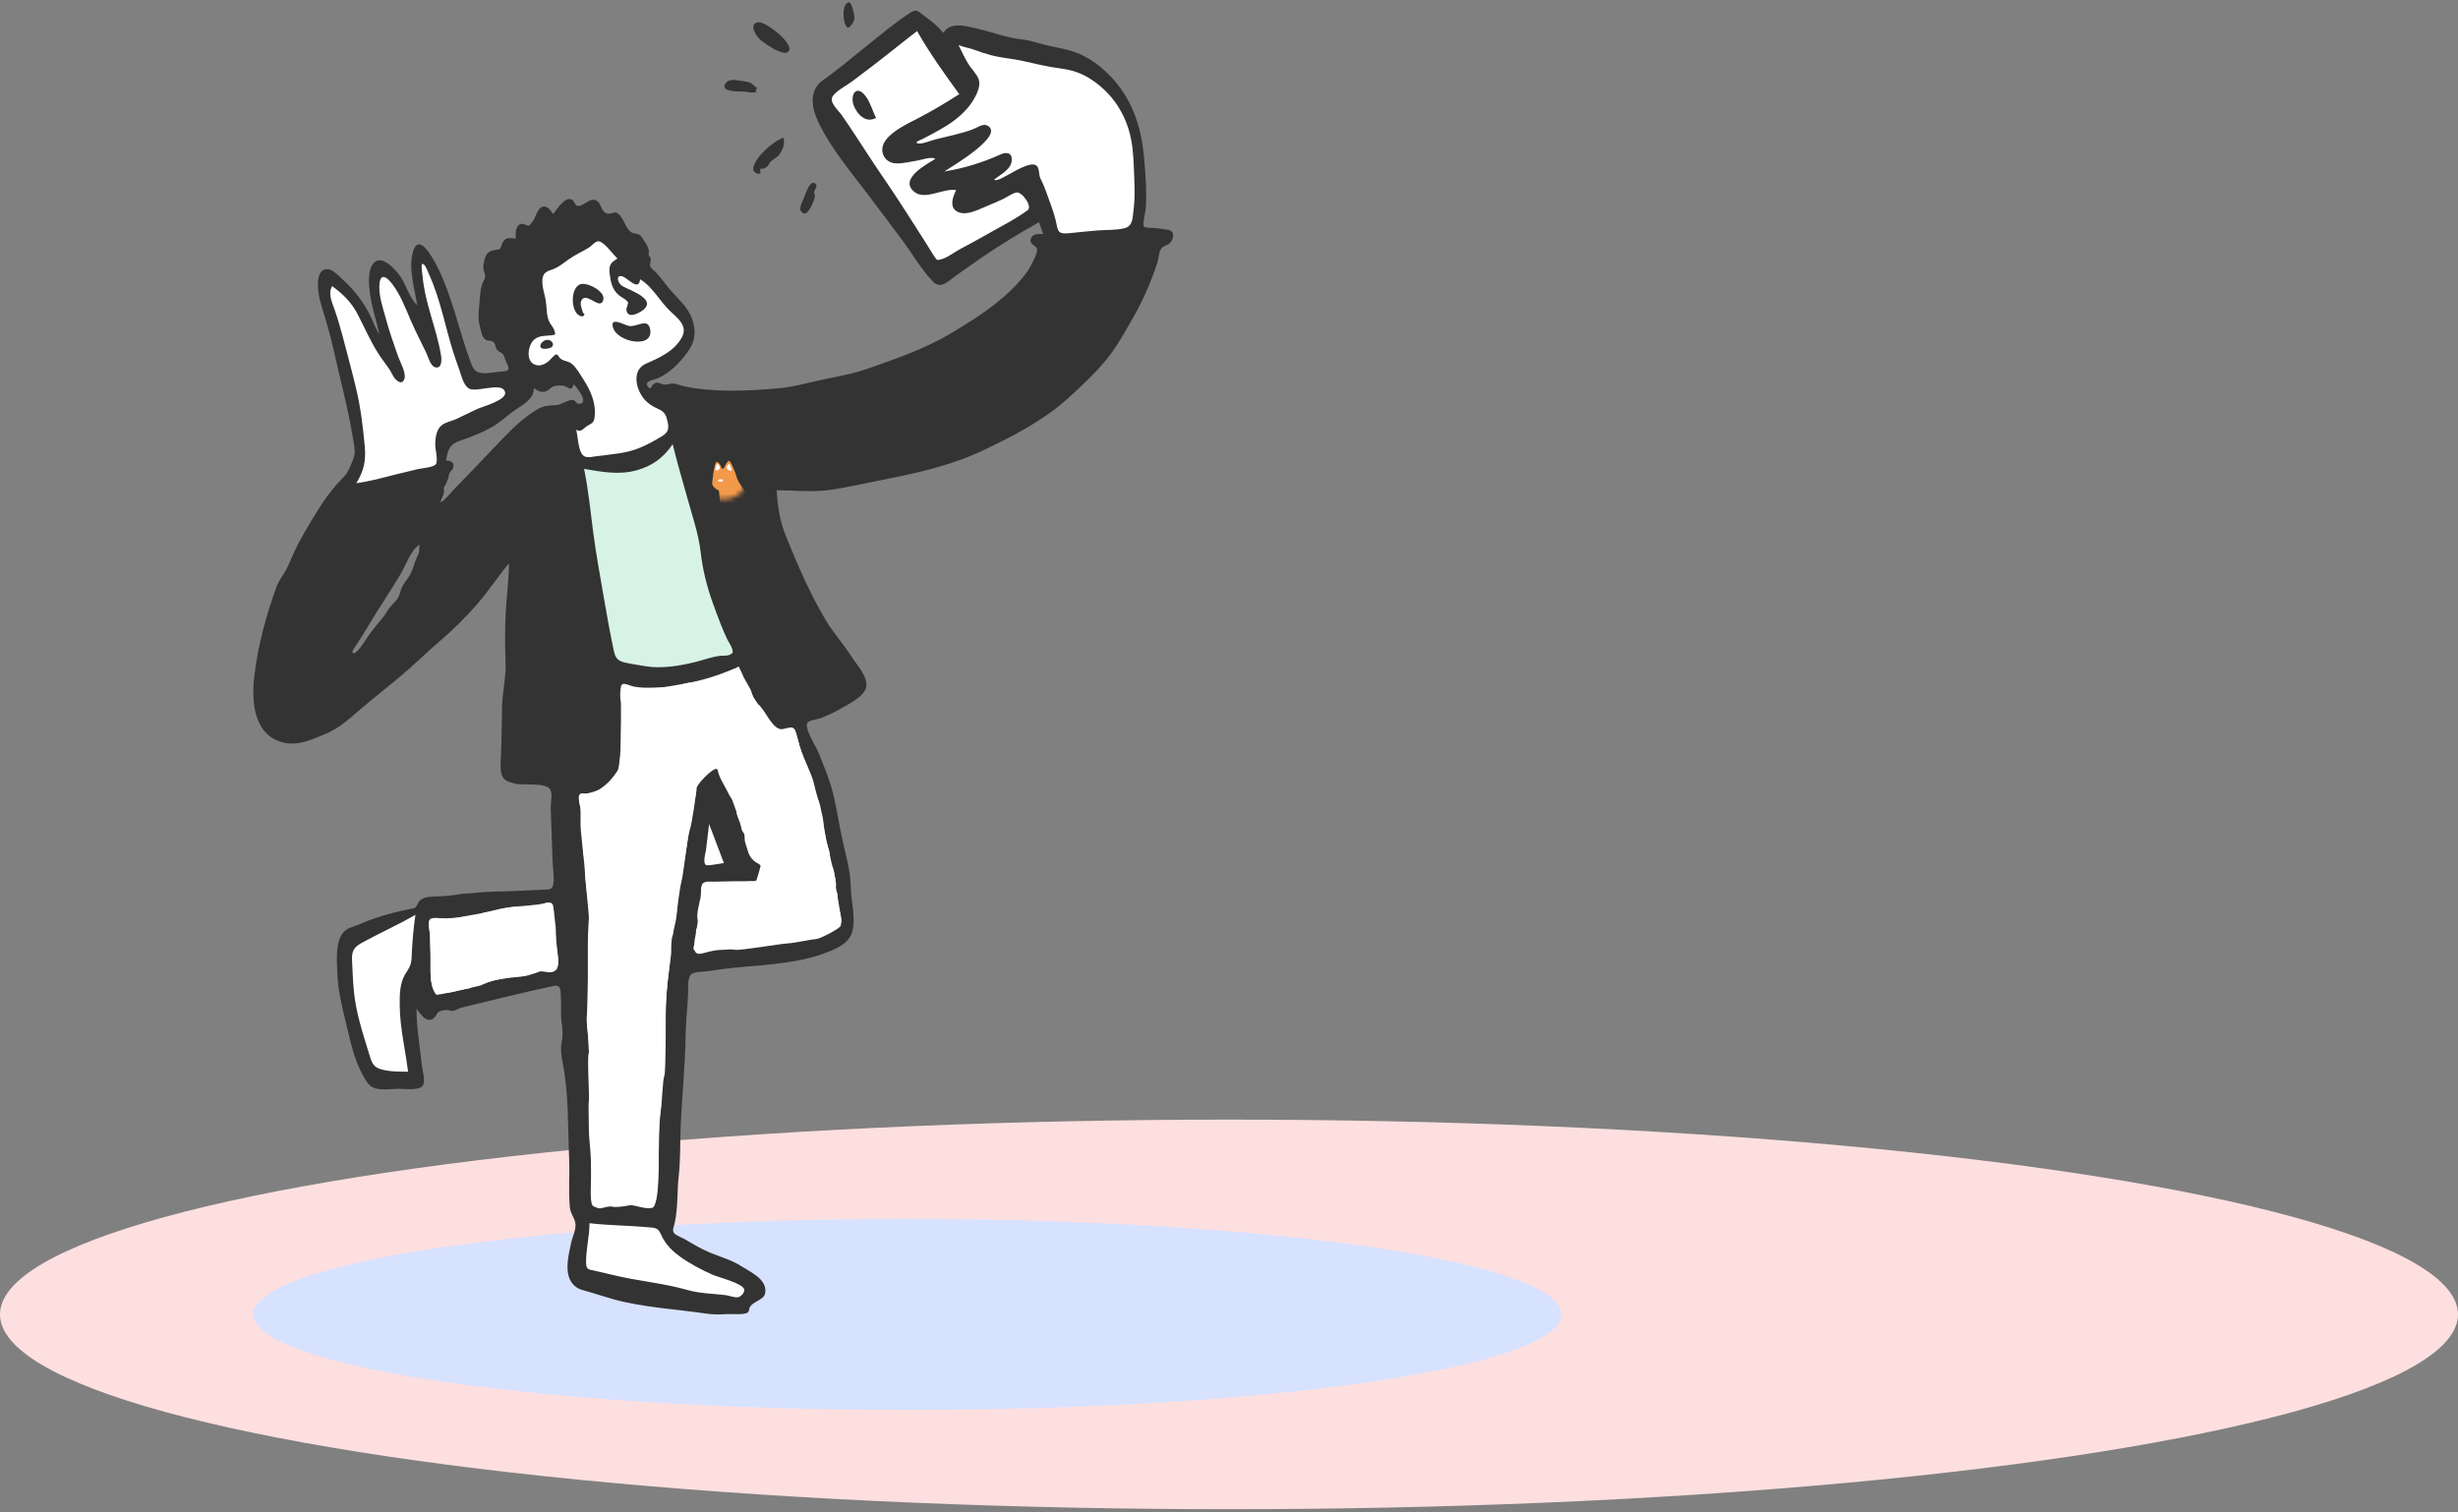<svg width="520" height="320" viewBox="0 0 520 320" fill="none" xmlns="http://www.w3.org/2000/svg">
<rect x="0" y="0" width="520" height="320" fill="#808080" stroke="none"/>
<ellipse rx="260" ry="41.215" transform="matrix(-1 0 0 1 260 278.099)" fill="#FEDFDF"/>
<ellipse rx="138.36" ry="20.219" transform="matrix(-1 0 0 1 191.954 278.101)" fill="#D7E2FF"/>
<path d="M136.675 96.501L143.643 91.06L159.395 138.027L149.848 142.132L138.107 143.755L127.988 141.655L120.828 98.028L136.675 96.501Z" fill="#D7F3E6"/>
<path d="M120.924 99.367L118.633 90.393L124.551 85.334L122.26 80.56L119.11 79.033L114.05 80.56L111.091 79.606L108.991 72.064L114.05 68.341L112.237 56.599L125.983 47.53L133.238 53.831L142.88 64.045L146.03 70.059L144.121 74.26L139.348 77.315L135.911 79.606L136.579 83.329L143.453 85.811V92.971L133.238 97.362L125.983 98.03L120.924 99.367Z" fill="white"/>
<path d="M74.911 85.428L68.897 59.175L73.766 61.849L82.166 75.022L81.307 70.822L79.207 58.03H82.834L90.185 69.199L88.467 56.312L89.039 52.875L93.812 61.849L100.208 80.75L108.8 80.273V84.378L93.812 92.206L92.667 99.652L74.147 102.993L76.629 96.788L74.911 85.428Z" fill="white"/>
<path d="M172.76 21.182L193.093 4.094L200.443 9.44L202.83 7.817L229.655 13.354L239.678 24.523L241.587 36.837L240.346 49.725L222.972 50.584L220.204 44.856L197.58 56.98L172.76 21.182Z" fill="white"/>
<path d="M73.145 198.934L89.374 192.204L86.557 210.485L87.942 228.623L79.064 227.955L73.813 213.779L73.145 198.934Z" fill="white"/>
<path d="M122.117 269.956L123.167 257.308L139.968 259.885L150.23 266.615L159.204 272.868L155.863 276.591L122.117 269.956Z" fill="white"/>
<path fill-rule="evenodd" clip-rule="evenodd" d="M89.521 202.903C89.568 199.425 89.668 195.946 89.799 192.47C95.731 191.935 101.663 191.401 107.595 190.867C109.109 190.73 110.624 190.594 112.138 190.457C113.782 190.309 115.426 190.161 117.07 190.013C117.241 189.998 117.472 189.994 117.729 189.99C118.548 189.976 119.63 189.958 119.874 189.547C120.23 188.946 120.048 187.362 119.91 186.161C119.855 185.682 119.807 185.265 119.803 184.995C119.779 183.497 119.756 182 119.732 180.504C119.709 179.006 119.685 177.51 119.661 176.013L119.661 175.989C119.488 164.981 119.316 153.973 119.143 142.965C120.563 143.012 121.983 143.054 123.403 143.094C124.324 143.12 125.246 143.148 126.168 143.175C131.432 143.334 136.712 143.492 141.972 143.331C145.071 143.236 148.008 142.4 150.934 141.413C152.49 140.889 154.03 140.317 155.558 139.717C155.698 139.662 155.918 139.547 156.171 139.414C156.788 139.091 157.605 138.662 157.973 138.733C158.597 138.854 159.52 140.192 160.199 141.173C160.448 141.534 160.664 141.847 160.82 142.034C162.661 144.24 164.502 146.446 166.343 148.652L166.423 148.747C166.656 149.027 166.922 149.311 167.193 149.601C167.79 150.24 168.414 150.907 168.78 151.62C169.059 152.162 169.213 152.842 169.36 153.492C169.429 153.798 169.497 154.097 169.575 154.371C172.612 164.988 175.582 175.673 177.794 186.496C178.27 188.826 178.722 191.172 178.987 193.537C179.007 193.717 179.032 193.91 179.058 194.112C179.203 195.221 179.382 196.597 178.952 197.553C178.413 198.748 176.753 199.287 175.559 199.676C175.481 199.701 175.405 199.726 175.331 199.75C172.997 200.518 170.554 200.975 168.136 201.386C162.31 202.375 156.411 202.949 150.523 203.414C149.853 203.467 149.175 203.499 148.497 203.532C147.354 203.588 146.207 203.643 145.086 203.795C144.612 203.859 144.48 203.817 144.41 203.865C144.354 203.903 144.338 204 144.219 204.254C143.959 204.807 143.999 205.776 144.033 206.608C144.048 206.976 144.062 207.318 144.048 207.585C143.996 208.607 143.943 209.63 143.891 210.652C143.839 211.674 143.786 212.697 143.734 213.72C143.448 219.297 143.163 224.875 142.877 230.452C142.781 232.337 142.684 234.222 142.587 236.107C142.395 239.877 142.201 243.647 142.008 247.416C141.955 248.46 141.902 249.503 141.848 250.546C141.792 251.645 141.736 252.745 141.679 253.845C141.66 254.216 141.666 254.622 141.671 255.039C141.683 255.91 141.696 256.828 141.488 257.577C141.374 257.988 141.408 258.138 141.351 258.19C141.292 258.245 141.135 258.193 140.61 258.218C139.018 258.295 137.389 258.192 135.772 258.09C134.969 258.038 134.17 257.988 133.379 257.96C132.076 257.913 130.773 257.867 129.47 257.82C128.071 257.77 126.672 257.72 125.274 257.67C125.085 257.663 124.891 257.671 124.701 257.679C124.113 257.703 123.564 257.726 123.329 257.308C123.062 256.832 123.127 255.769 123.179 254.92C123.201 254.567 123.22 254.251 123.212 254.03L122.987 247.741L122.37 230.478C122.235 226.694 122.099 222.911 121.964 219.127C121.818 215.063 121.673 210.998 121.527 206.933C118.525 207.538 115.523 208.142 112.52 208.746L112.514 208.748C108.075 209.641 103.635 210.535 99.195 211.427C98.646 211.538 98.069 211.687 97.478 211.839C95.878 212.252 94.174 212.691 92.638 212.471C90.55 212.171 89.687 211.279 89.57 209.297C89.457 207.394 89.484 205.478 89.512 203.571C89.515 203.349 89.518 203.126 89.521 202.903ZM150.104 169.215L149.358 167.779L149.034 169.364L145.878 184.803L145.727 185.538L146.477 185.489L157.278 184.773L158.153 184.715L157.749 183.938L150.104 169.215ZM147.151 184.296L149.833 171.178L156.329 183.688L147.151 184.296Z" fill="white"/>
<path fill-rule="evenodd" clip-rule="evenodd" d="M239.817 44.266C239.596 45.983 239.753 47.855 237.814 48.308C236.021 48.727 234.052 48.609 232.223 48.756C230.168 48.921 228.118 49.147 226.067 49.35C223.481 49.606 223.85 48.612 223.284 46.404C222.768 44.387 221.943 42.374 221.258 40.407C220.939 39.493 220.558 38.652 220.124 37.791C219.73 37.01 219.917 35.95 219.493 35.294C218.045 33.057 210.984 39.173 210.328 37.968C211.522 37.038 213.59 35.997 213.957 34.405C214.388 32.535 213.199 31.976 211.705 32.66C208.03 34.344 203.788 35.66 199.78 36.273C201.076 35.407 212.802 28.577 208.866 26.551C207.98 26.094 206.795 26.954 205.995 27.279C204.726 27.795 203.4 28.141 202.075 28.479C200.678 28.836 199.278 29.179 197.874 29.503C196.89 29.73 195.134 30.538 194.175 30.338C193.201 30.136 194.927 29.531 195.209 29.389C196.441 28.768 197.653 28.101 198.856 27.425C200.99 26.227 202.961 24.839 204.583 22.986C205.808 21.588 207.83 18.535 206.978 16.601C206.484 15.481 205.401 14.445 204.765 13.383C204.022 12.143 203.423 10.821 202.778 9.529C203.857 10.004 205.069 10.126 206.171 10.552C207.273 10.978 208.392 11.323 209.538 11.64C211.839 12.276 214.132 12.389 216.411 12.904C218.991 13.488 221.679 14.14 224.301 14.477C226.583 14.77 228.635 15.395 230.59 16.639C234.584 19.181 237.354 22.833 238.755 27.348C239.576 29.994 239.776 32.754 239.872 35.506C239.974 38.408 240.188 41.376 239.817 44.266ZM217.405 44.479C214.617 46.512 211.366 48.1 208.373 49.83C206.661 50.819 204.912 51.744 203.165 52.671C201.926 53.329 200.42 54.54 199.055 54.877C198.192 55.091 198.257 55.107 197.71 54.32C197.188 53.569 196.732 52.76 196.244 51.986C195.343 50.559 194.434 49.137 193.524 47.715C191.485 44.529 189.451 41.343 187.308 38.224C185.159 35.094 183.098 31.907 181.016 28.733C180.049 27.258 179.087 25.776 178.06 24.341C177.276 23.245 175.266 21.574 176.221 20.284C177.107 19.085 179.127 18.09 180.322 17.183C181.782 16.075 183.25 14.979 184.706 13.866C187.836 11.473 190.884 8.976 194.012 6.579C196.665 11.234 199.788 15.598 202.937 19.926C200.089 21.743 197.212 23.471 194.211 25.027C191.995 26.176 188.604 27.729 187.204 29.909C185.824 32.055 187.179 34.531 189.638 34.571C191.108 34.594 192.573 34.205 194.015 33.983C195.055 33.822 196.955 33.072 197.893 33.6C196.207 34.676 190.089 37.812 193.387 40.561C195.744 42.526 199.729 39.658 202.276 40.249C201.499 41.738 200.692 44.114 202.847 44.924C204.64 45.599 206.986 44.342 208.6 43.676C209.766 43.194 210.924 42.696 212.07 42.171C212.982 41.752 214.074 40.905 215.048 40.725C216.184 40.514 218.498 43.682 217.405 44.479ZM165.565 154.261C167.161 153.97 167.98 153.31 168.483 155.247C168.933 156.982 169.379 158.654 169.959 160.357C167.466 160.572 165.268 161.762 163.451 163.436C162.156 164.629 159.582 167.476 160.221 169.473C161.771 174.326 169.601 163.438 170.531 162.274C171.67 163.939 172.089 166.119 172.655 168.022C173.058 169.377 174.554 171.975 172.577 172.304C169.801 172.767 164.595 173.8 164.924 177.73C165.313 182.369 171.215 182.343 174.525 182.552C176.392 182.669 176.401 184.165 176.667 185.839C176.785 186.587 177.157 187.599 176.521 188.147C175.957 188.634 174.228 188.647 173.494 188.805C171.352 189.264 169.212 189.733 167.071 190.192C164.64 190.714 163.355 189.983 161.083 189.318C160.242 189.071 159.396 189.175 159.335 188.233C159.296 187.655 159.862 186.761 160.048 186.19C160.781 183.928 161.405 181.6 161.616 179.224C161.923 175.773 161.539 170.599 157.29 169.925C155.268 169.605 154.88 169.501 153.967 167.603C152.98 165.552 151.412 163.651 151.792 161.288C152.065 159.575 151.603 156.334 152.696 154.914C153.201 154.257 154.187 153.865 154.859 153.383C155.716 152.769 156.541 152.111 157.339 151.423C158.011 150.844 158.83 149.713 159.591 149.295C160.522 148.784 160.55 149.133 161.218 149.93C162.205 151.109 163.772 154.588 165.565 154.261ZM170.075 161.928C169.522 163.044 168.244 164.082 167.43 165.013C166.611 165.95 165.837 166.94 164.923 167.79C163.918 168.724 160.349 170.982 161.135 167.943C161.747 165.579 164.037 163.665 166.053 162.485C166.443 162.257 171.01 160.04 170.075 161.928ZM173.98 173.182C174.334 174.764 174.524 176.395 174.827 177.988C174.981 178.803 175.838 180.771 175.489 181.554C174.897 182.883 169.571 181.31 168.467 180.853C165.839 179.766 164.633 176.973 167.056 174.984C167.975 174.23 173.626 171.6 173.98 173.182ZM177.472 192.184C177.768 193.694 178.636 195.095 177.201 196.236C176.01 197.184 174.059 197.831 172.591 198.169C170.59 198.629 169.947 197.508 168.888 196.066C167.749 194.515 166.537 193.017 165.28 191.562C169.229 190.677 173.178 189.793 177.128 188.909C177.126 190.009 177.259 191.105 177.472 192.184ZM168.008 199.194C165.948 199.087 163.732 199.707 161.643 199.87C159.035 200.074 156.433 200.37 153.822 200.545C154.491 198.411 155.693 196.507 156.633 194.491C157.575 192.468 158.238 192.249 160.406 192.094C162.417 191.949 163.834 191.257 165.317 192.962C166.861 194.736 168.258 196.663 169.667 198.543C169.188 198.863 168.615 199.225 168.008 199.194ZM153.285 199.629C152.777 199.999 151.21 198.947 150.682 198.743C149.654 198.346 149.426 198.218 148.89 197.216C148.43 196.355 147.697 195.376 147.553 194.392C147.362 193.096 147.936 191.389 148.145 190.101C148.701 191.442 150.526 191.598 151.76 191.817C152.693 191.983 155.457 191.718 156.16 192.383C156.937 193.117 155.507 195.164 155.134 195.935C154.689 196.855 154.139 199.007 153.285 199.629ZM152.289 200.693C151.678 200.792 149.918 201.4 149.953 200.283C149.992 199.007 152.414 200.384 152.289 200.693ZM149.188 200.626C149.076 201.7 146.764 201.611 146.711 200.666C146.621 199.069 149.365 198.91 149.188 200.626ZM146.544 171.651C145.953 173.335 142.353 173.937 140.97 174.455C139.707 174.929 135.935 177.114 134.633 176.321C139.041 173.292 143.557 170.324 147.291 166.456C147.444 167.412 147.211 168.21 146.929 169.114C146.675 169.93 146.806 170.905 146.544 171.651ZM145.448 177.79C144.814 181.914 144.191 186.092 143.333 190.175C141.698 189.675 140.349 188.662 138.631 188.309C137.063 187.988 135.444 187.98 133.863 188.215C130.494 188.716 127.491 190.382 124.551 192.006C124.28 189.178 123.718 186.152 123.784 183.314C123.839 180.956 127.874 180.258 129.703 179.284C130.81 178.695 131.811 177.867 133.072 177.661C134.37 177.45 135.623 177.456 136.905 177.061C139.936 176.125 142.788 174.643 145.758 173.538C146.001 174.953 145.663 176.395 145.448 177.79ZM142.616 195.243C142.481 196.18 142.651 197.853 141.937 198.567C141.264 199.241 139.827 199.262 138.94 199.445C136.238 200.001 133.538 200.562 130.84 201.136C129.633 201.392 128.425 201.638 127.213 201.867C126.635 201.976 125.185 202.53 124.698 202.07C124.236 201.633 124.58 200.238 124.605 199.652C124.655 198.482 124.721 197.309 124.647 196.139C124.506 193.894 124.631 193.035 126.72 191.874C128.94 190.64 131.231 189.795 133.73 189.338C136.258 188.875 138.668 189.128 141.075 190.099C141.745 190.369 142.75 190.702 143.062 191.424C143.486 192.407 142.759 194.247 142.616 195.243ZM139.574 231.421C138.583 232.043 136.428 231.937 135.29 232.063C133.453 232.266 131.604 232.15 129.779 231.866C128.405 231.653 126.354 231.358 125.301 230.393C123.805 229.023 125.532 228.96 126.676 229.056C130.005 229.336 133.376 229.141 136.701 228.9C137.349 228.853 139.089 228.285 139.713 228.551C140.512 228.891 140.267 230.987 139.574 231.421ZM137.686 253.57C131.484 252.968 127.889 247.832 125.64 242.582C124.432 239.763 124.868 236.806 124.748 233.825C124.727 233.28 124.385 231.929 124.945 231.523C125.471 231.14 127.598 232.322 128.174 232.463C131.123 233.186 134.386 233.255 137.342 232.553C138.623 232.249 139.34 231.683 139.747 232.952C140.075 233.975 139.537 235.858 139.478 236.929C139.377 238.782 139.667 253.762 137.686 253.57ZM125.297 253.576C125.273 252.676 124.819 243.586 125.26 243.558C126.568 246.381 127.912 248.906 130.294 250.982C131.511 252.043 132.879 253 134.401 253.569C134.972 253.783 138.212 253.945 138.371 254.655C138.648 255.896 136.437 255.395 135.781 255.294C135.255 255.213 134.781 254.989 134.265 254.895C133.281 254.717 132.351 254.956 131.364 254.976C129.863 255.007 128.388 254.85 126.886 254.979C125.514 255.098 125.333 254.94 125.297 253.576ZM126.212 212.801C131.522 211.085 135.959 214.335 138.761 218.589C140.358 221.015 140.716 222.711 140.436 225.583C140.336 226.611 140.521 227.307 139.576 227.726C138.64 228.141 136.514 227.834 135.502 227.881C132.59 228.017 129.69 228.198 126.778 228.025C124.887 227.913 124.62 227.593 124.652 225.757C124.692 223.547 124.508 221.347 124.383 219.133C124.247 216.738 123.425 213.702 126.212 212.801ZM124.475 209.618C124.478 207.994 124.381 206.328 124.48 204.706C124.579 203.099 125.263 203.179 126.78 202.905C130.066 202.31 133.348 201.646 136.59 200.84C137.872 200.522 139.321 199.91 140.657 199.905C142.058 199.901 141.984 200.621 141.89 201.862C141.683 204.611 141.179 207.32 141.026 210.054C140.86 213.005 140.774 215.995 140.787 218.949C140.792 219.947 141.034 220.685 140.184 219.752C139.333 218.817 138.916 217.327 138.156 216.276C136.599 214.125 134.285 212.394 131.718 211.665C130.298 211.262 128.804 211.193 127.357 211.484C126.918 211.573 124.718 212.623 124.438 212.415C124.249 212.275 124.475 209.684 124.475 209.618ZM143.898 265.897C146.004 267.405 148.336 268.623 150.696 269.681C152.025 270.276 157.283 271.528 157.451 272.868C157.54 273.583 156.669 274.384 156.098 274.468C155.374 274.575 154.181 274.102 153.444 274.013C150.762 273.687 148.086 273.685 145.469 272.939C140.245 271.448 134.829 271.028 129.551 269.728C128.295 269.419 127.036 269.129 125.774 268.849C124.575 268.583 124.038 268.629 123.995 267.347C123.902 264.535 124.709 261.654 124.715 258.807C128.985 259.294 133.27 259.288 137.552 259.689C139.387 259.861 139.344 260.208 140.148 261.811C140.983 263.475 142.402 264.826 143.898 265.897ZM123.078 174.53C123.024 173.489 122.982 172.445 122.888 171.407C122.824 170.709 122.187 168.76 122.546 168.216C122.973 167.572 123.403 167.965 124.167 167.947C125.173 167.923 126.017 167.518 126.847 166.989C128.419 165.986 129.588 164.666 130.608 163.126C131.506 161.77 131.338 159.917 131.328 158.294C131.299 154.096 131.605 150.001 131.349 145.785C131.231 143.848 132.884 145.036 134.219 145.287C136.403 145.697 138.777 145.413 140.996 145.418C140.914 145.934 136.375 147.216 135.642 147.704C133.765 148.952 132.671 150.949 132.842 153.226C133.186 157.807 138.231 158.572 141.917 158.581C138.859 161.285 135.855 163.864 133.452 167.2C131.679 169.659 128.558 174.509 131.455 177.231C128.894 178.685 126.356 180.304 123.459 181.003C123.329 178.846 123.19 176.689 123.078 174.53ZM121.915 90.913C122.958 91.582 123.396 90.635 124.19 90.145C125.307 89.454 125.677 89.522 125.819 87.979C126.081 85.117 124.878 82.526 123.366 80.184C122.679 79.12 121.993 77.852 121.024 77.02C120.14 76.261 119.246 76.522 118.427 75.738C118.105 75.43 118.174 74.995 117.642 75.007C117.292 75.015 116.441 76.1 116.152 76.339C115.239 77.095 114.122 77.671 112.925 77.047C111.182 76.14 111.742 72.846 113.095 71.779C114.138 70.957 115.37 71.084 116.556 70.951C117.446 70.853 117.631 70.891 117.265 69.873C117.008 69.16 116.417 68.603 116.125 67.906C115.564 66.567 115.686 64.939 115.443 63.522C115.226 62.252 114.716 60.878 114.735 59.588C114.759 57.946 115.295 57.52 116.718 57.059C118.097 56.613 119.238 55.63 120.413 54.804C121.741 53.869 123.197 53.251 124.563 52.397C125.49 51.817 126.088 50.645 127.108 51.193C128.32 51.843 129.601 53.727 130.631 54.689C129.123 55.646 128.773 56.065 128.98 57.938C129.171 59.655 129.521 61.186 130.834 62.382C131.338 62.842 132.278 63.21 132.669 63.74C133.125 64.357 132.829 63.813 132.771 64.51C132.741 64.886 132.443 65.132 132.508 65.567C132.797 67.496 135.014 66.358 135.928 65.687C139.193 63.292 133.097 61.389 131.65 60.517C130.65 59.913 130.155 57.989 131.739 58.501C132.793 58.84 135.173 61.723 135.415 59.095C138.028 60.613 139.64 63.838 141.831 65.876C143.41 67.347 145.533 68.978 144.279 71.326C142.681 74.319 139.512 75.678 136.619 76.969C133.814 78.222 134.396 81.766 135.896 83.936C136.763 85.19 137.899 85.925 139.266 86.534C140.662 87.157 140.952 87.889 141.257 89.333C141.596 90.936 141.236 91.582 139.848 92.41C138.493 93.218 137.077 94.001 135.631 94.634C132.503 96.003 129.258 96.09 125.932 96.556C124.766 96.719 123.648 97.06 123.012 95.904C122.297 94.603 122.244 92.363 121.915 90.913ZM121.412 84.688C120.629 84.275 118.74 85.645 117.75 85.706C116.149 85.803 115.098 85.766 113.677 86.615C110.99 88.221 108.761 90.287 106.607 92.529C104.18 95.053 101.768 97.591 99.35 100.123C98.253 101.27 97.152 102.411 96.038 103.54C95.161 104.431 94.303 105.683 93.217 106.318C93.274 105.564 93.736 105.029 93.901 104.33C93.996 103.921 93.829 103.574 93.891 103.182C93.911 103.055 94.253 102.613 94.305 102.468C94.443 102.085 94.613 101.707 94.777 101.31C94.931 100.939 94.908 100.554 95.064 100.167C95.224 99.768 95.663 99.504 95.815 99.11C96.261 97.959 95.523 97.425 94.342 97.452C94.804 95.149 95.006 94.022 97.414 93.21C99.715 92.434 101.963 91.563 104.077 90.35C105.954 89.273 107.519 87.722 109.323 86.522C110.939 85.447 112.949 84.322 112.933 82.118C113.848 82.74 114.707 83.262 115.754 82.644C116.638 82.122 116.756 81.701 117.778 81.603C118.612 81.523 119.129 81.502 119.874 81.869C120.75 82.3 120.87 82.6 121.38 81.33C121.96 81.818 123.426 83.851 123.377 84.656C123.351 85.099 123.283 85.299 122.734 85.416C121.955 85.582 121.985 84.99 121.412 84.688ZM117.762 205.03C117.381 205.614 115.775 205.506 115.155 205.498C113.264 205.474 112.603 203.887 111.774 202.354C110.466 199.936 108.512 194.915 110.657 192.378C112.35 190.376 115.648 192.899 116.804 194.411C117.801 195.718 117.505 197.677 117.598 199.245C117.676 200.566 118.514 203.878 117.762 205.03ZM112.597 205.906C111.841 206.661 109.388 206.501 108.386 206.664C106.599 206.953 104.821 207.301 103.087 207.829C101.796 208.222 100.52 209.279 100.18 207.479C99.894 205.967 100.036 204.152 100.063 202.625C100.093 200.977 100.265 199.35 100.408 197.71C100.505 196.601 100.263 194.56 101.168 193.709C101.948 192.975 103.846 192.905 104.859 192.661C106.523 192.262 108.261 191.738 109.99 191.917C108.981 194.655 108.895 197.527 109.977 200.256C110.286 201.035 113.064 205.438 112.597 205.906ZM99.884 194.996C99.462 199.115 99.038 203.26 99.444 207.4C99.469 207.647 99.764 208.778 99.635 208.955C99.503 209.139 98.453 209.233 98.215 209.289C97.268 209.514 96.323 209.752 95.37 209.952C93.516 210.339 93.274 209.168 92.91 207.449C92.13 203.767 93.641 199.775 94.557 196.238C95.003 194.516 95.333 194.317 97.027 194.175C98.205 194.076 100.063 193.246 99.884 194.996ZM92.723 210.364C92.015 211.009 91.306 207.968 91.244 207.657C90.996 206.427 91.134 205.178 91.138 203.929C91.144 201.976 90.994 200.033 90.991 198.089C90.99 197.038 90.202 194.889 91.446 194.333C91.811 194.17 93.261 194.238 93.59 194.453C94.273 194.899 94.004 195.188 93.801 195.964C93.348 197.707 92.956 199.458 92.561 201.215C92.174 202.937 91.792 204.595 91.976 206.374C92.037 206.962 93.175 209.953 92.723 210.364ZM115.323 191.171C117.05 190.685 117.142 192.008 117.139 193.275C116.876 193.073 114.421 191.425 115.323 191.171ZM92.216 98.191C91.792 98.889 89.112 99.079 88.346 99.263C86.838 99.624 85.33 99.983 83.827 100.359C81.011 101.063 78.264 101.857 75.377 102.225C76.962 99.687 77.456 97.496 77.16 94.328C76.788 90.328 76.315 86.37 75.395 82.455C74.487 78.594 73.436 74.76 72.424 70.925C71.927 69.041 71.389 67.193 70.728 65.36C70.198 63.891 69.37 62.041 70.27 60.535C72.553 62.201 74.385 63.996 75.687 66.527C77.082 69.24 78.301 72.026 79.92 74.621C80.661 75.808 81.526 76.89 82.318 78.039C82.789 78.722 83.132 79.709 83.732 80.285C84.424 80.95 85.162 81.263 85.558 80.142C85.982 78.938 84.628 76.557 84.229 75.427C83.264 72.698 82.307 69.975 81.563 67.177C80.961 64.915 79.966 62.179 80.318 59.792C80.667 57.429 82.27 59.121 83.082 60.219C84.754 62.484 85.756 65.124 86.855 67.692C87.865 70.052 89.043 72.301 90.16 74.605C90.549 75.407 91.062 77.479 92.08 77.717C93.56 78.064 93.435 75.979 93.293 75.133C92.355 69.525 89.906 64.156 89.398 58.45C89.373 58.178 89.019 56.058 89.304 55.881C89.856 55.538 90.601 57.688 90.839 58.215C92.077 60.956 92.939 63.845 93.731 66.74C94.404 69.202 95.013 71.682 95.768 74.121C96.183 75.462 96.659 76.78 97.128 78.102C97.553 79.3 97.983 81.347 99.09 82.136C100.66 83.255 106.278 80.594 106.847 82.973C107.253 84.665 102.043 86.027 100.933 86.541C99.473 87.217 98.04 87.958 96.579 88.635C95.473 89.147 93.883 89.357 93.082 90.32C92.235 91.341 92.099 92.774 92.073 94.04C92.054 94.999 92.718 97.364 92.216 98.191ZM88.665 116.663C88.591 117.194 88.168 117.898 87.978 118.404C87.591 119.435 87.262 120.667 86.724 121.63C86.261 122.459 85.578 123.2 85.13 124.042C84.706 124.841 84.649 125.762 84.154 126.562C83.586 127.476 82.649 128.133 82.085 129.041C81.808 129.489 81.521 130.001 81.129 130.478C79.74 132.168 78.361 133.763 77.243 135.574C76.958 136.037 75.562 138.061 75.007 138.17C73.846 138.398 75.197 136.748 75.424 136.406C77.069 133.938 78.53 131.338 80.118 128.831C81.656 126.404 83.23 123.995 84.71 121.531C85.917 119.522 86.752 116.638 88.714 115.223C88.721 115.704 88.706 116.184 88.665 116.663ZM142.305 93.974C143.26 97.902 144.403 101.709 145.48 105.602C146.48 109.214 147.81 113.08 148.225 116.804C148.635 120.494 149.578 124.226 150.847 127.728C151.433 129.348 152.036 130.974 152.673 132.576C153.022 133.455 153.413 134.315 153.81 135.175C154.118 135.842 154.932 136.923 154.964 137.63C154.988 138.197 155.185 137.97 154.626 138.396C154.047 138.837 153.044 138.677 152.371 138.754C150.612 138.958 148.897 139.619 147.183 140.048C143.877 140.874 139.936 141.53 136.549 140.955C135.124 140.713 133.644 140.503 132.235 140.188C130.501 139.8 130.144 139.083 129.788 137.379C129.01 133.653 128.34 129.937 127.697 126.187C126.933 121.726 126.106 117.27 125.517 112.782C124.921 108.241 124.493 103.695 123.56 99.204C127.325 99.833 130.87 100.544 134.645 99.513C137.989 98.599 140.402 96.814 142.305 93.974ZM157.041 142.609C157.882 144.343 155.854 145.903 154.871 147.239C153.575 149 152.364 150.84 150.856 152.432C150.404 150.622 150.007 148.586 148.8 147.099C147.258 145.201 145.459 145.976 143.571 145.078C145.551 144.115 148.08 144.483 150.181 143.623C152.253 142.776 154.346 142.111 156.274 141.01C156.53 141.543 156.783 142.077 157.041 142.609ZM149.696 183.078C148.43 183.148 149.277 180.479 149.359 179.816C149.585 177.992 149.814 176.169 150.012 174.342C151.056 177.096 152.1 179.85 153.144 182.604C151.997 182.768 150.856 183.014 149.696 183.078ZM147.637 196.28C147.81 196.664 148.615 197.943 147.979 198.179C147.108 198.502 147.003 196.383 147.637 196.28ZM146.127 166.612C142.095 169.831 138.09 173.059 133.727 175.831C132.771 176.438 131.809 176.692 131.175 175.488C130.677 174.541 131.203 173.474 131.523 172.547C132.337 170.184 133.756 168.129 135.329 166.206C138.469 162.365 142.208 159.085 146.977 157.57C147.758 157.322 148.963 156.575 149.236 157.607C149.397 158.214 148.715 159.731 148.577 160.301C148.008 162.654 148.132 165.012 146.127 166.612ZM157.734 190.091C157.823 192.824 150.35 190.62 149.419 190.131C150.396 189.803 157.694 188.862 157.734 190.091ZM160.509 190.108C160.953 190.226 162.656 190.376 162.02 190.958C161.451 191.48 158.873 191.27 158.189 191.334C158.648 189.826 158.997 189.705 160.509 190.108ZM159.125 186.446C158.958 187.054 158.89 187.982 158.345 188.399C157.666 188.918 156.223 188.603 155.454 188.607C154.148 188.614 152.844 188.681 151.545 188.81C151.048 188.86 149.034 189.466 148.568 189.053C148.226 188.749 148.353 187.322 148.603 187.001C149.114 186.342 150.293 186.57 151.031 186.544C153.734 186.448 156.421 186.44 159.125 186.446ZM157.39 176.341C157.009 175.774 156.94 175.781 156.778 174.924C156.604 174.008 156.161 173.224 155.901 172.339C155.329 170.39 157.157 170.563 158.499 171.278C161.978 173.131 161.138 179.608 160.278 182.64C159.027 181.721 158.565 181.304 158.135 179.82C157.971 179.256 157.788 178.702 157.618 178.142C157.493 177.728 157.58 176.624 157.39 176.341ZM157.691 144.819C158.663 144.701 159.551 147.715 159.274 148.367C158.706 149.702 156.536 150.893 155.43 151.745C154.694 152.312 153.964 152.962 153.177 153.456C152.447 153.915 152.027 153.658 151.348 153.878C150.365 154.196 150.127 155.236 149.121 155.683C147.706 156.312 145.991 156.488 144.513 157.055C142.72 157.744 141.076 157.763 139.196 157.436C136.492 156.967 133.322 155.626 133.566 152.34C133.996 146.543 145.509 143.572 148.649 148.488C149.466 149.767 149.453 151.258 149.984 152.633C150.558 154.12 151.115 153.535 151.98 152.44C153.111 151.007 154.161 149.497 155.247 148.029C155.599 147.555 156.99 144.904 157.691 144.819ZM87.136 201.263C87.081 202.249 87.14 203.249 86.797 204.189C86.451 205.138 85.751 205.905 85.348 206.827C84.53 208.696 84.536 210.957 84.569 212.959C84.645 217.617 85.748 222.142 86.332 226.745C84.389 226.74 82.382 226.762 80.5 226.207C78.818 225.711 78.55 224.482 78.075 222.933C76.739 218.584 75.297 214.254 74.866 209.7C74.661 207.53 74.575 205.342 74.477 203.164C74.391 201.254 74.82 200.421 76.544 199.476C80.292 197.42 84.177 195.708 87.886 193.555C87.507 196.109 87.281 198.684 87.136 201.263ZM247.128 48.63C246.216 48.462 245.294 48.358 244.374 48.248C243.893 48.191 242.396 48.27 242.037 47.957C241.608 47.585 242.35 44.767 242.387 44.162C242.619 40.525 242.35 36.776 242.016 33.154C241.413 26.595 239.35 20.519 234.592 15.797C232.223 13.446 229.56 11.581 226.325 10.681C224.441 10.157 222.499 9.877 220.61 9.369C219.086 8.958 217.665 8.488 216.082 8.325C212.925 8 210.039 6.807 206.959 6.117C204.692 5.61 201.046 4.406 199.577 6.965C198.42 5.608 197.257 4.59 195.798 3.578C194.401 2.608 194.172 1.64 192.461 2.759C189.137 4.934 186.023 7.587 182.918 10.062C180.018 12.373 177.212 14.793 174.172 16.918C171.072 19.086 171.66 22.764 173.118 25.814C175.861 31.554 180.091 36.461 183.794 41.381C186.113 44.464 188.44 47.55 190.75 50.639C192.959 53.59 194.869 57.007 197.45 59.659C199.077 61.33 201.019 59.144 202.488 58.134C204.31 56.88 206.101 55.578 207.926 54.327C211.726 51.721 215.792 49.281 219.804 47.013C220.095 47.84 220.387 48.667 220.679 49.494C219.798 49.56 218.608 49.363 218.159 50.311C217.519 51.663 219.09 51.841 219.366 52.617C219.612 53.31 218.603 55.139 218.304 55.764C217.633 57.17 216.696 58.383 215.663 59.541C211.577 64.124 206.407 67.401 201.162 70.526C195.548 73.868 189.532 75.909 183.386 78.064C180.261 79.159 177.018 79.668 173.793 80.369C170.686 81.045 167.581 81.932 164.406 82.188C157.91 82.709 151.017 83.099 144.599 81.698C143.897 81.545 143.153 81.213 142.439 81.15C141.866 81.099 141.441 81.339 140.901 81.37C139.739 81.437 139.073 80.398 138.151 81.363C137.689 81.846 137.681 82.656 137.038 81.755C136.22 80.609 138.311 80.388 139.086 80.061C141.696 78.962 143.794 76.749 145.452 74.512C147.109 72.276 147.347 69.889 146.338 67.272C145.33 64.656 143.036 62.883 141.314 60.758C140.481 59.729 139.714 58.641 138.8 57.681C138.311 57.168 137.524 56.677 137.494 56.159C137.458 55.558 137.818 55.259 137.603 54.529C137.547 54.338 137.309 54.23 137.258 54.021C137.177 53.688 137.302 53.403 137.26 53.078C137.163 52.334 136.871 51.867 136.458 51.258C136.201 50.877 135.825 50.114 135.471 49.829C134.85 49.328 134.004 49.532 133.373 49.025C132.375 48.223 132.024 46.534 131.141 45.56C129.898 44.19 129.633 45.574 128.316 45.138C127.19 44.764 127.203 43.069 126.293 42.496C125.011 41.689 123.931 43.174 122.793 43.505C121.295 43.94 121.871 42.251 120.536 42.097C119.331 41.958 117.661 44.403 117.06 45.271C116.447 44.557 115.778 43.341 114.676 43.777C113.519 44.234 113.313 46.363 112.468 47.123C112.173 47.387 112.235 47.582 111.873 47.704C111.405 47.86 110.781 47.181 110.176 47.388C108.955 47.806 109.104 49.435 109.102 50.49C107.662 50.28 106.657 50.173 106.175 51.725C105.703 53.244 105.524 52.574 104.005 53.068C102.696 53.492 102.513 54.736 102.297 55.952C102.163 56.708 102.287 57.017 102.49 57.706C102.747 58.574 102.747 58.563 102.328 59.392C101.599 60.839 101.556 62.432 101.439 64.023C101.316 65.721 101.019 67.267 101.501 68.926C101.799 69.953 101.822 71.349 102.828 71.924C103.226 72.152 103.904 72.027 104.243 72.253C104.891 72.685 104.694 73.341 105.125 73.971C105.448 74.443 105.97 74.488 106.332 74.87C106.726 75.287 106.749 75.793 106.973 76.301C107.637 77.805 108.261 78.532 106.098 78.618C104.763 78.671 103.339 79.072 102.009 78.949C100.441 78.804 100.051 77.927 99.551 76.592C97.034 69.863 95.682 62.569 92.368 56.171C91.64 54.766 88.653 49.026 87.39 53.208C86.325 56.735 87.722 61.04 88.258 64.551C86.577 63.036 85.956 60.308 84.679 58.459C83.737 57.092 80.786 53.737 79.055 55.66C77.692 57.175 78.033 60.388 78.285 62.2C78.682 65.066 79.598 67.828 80.252 70.639C79.429 69.562 79.022 68.246 78.451 67.033C77.734 65.512 76.84 64.068 75.82 62.731C74.93 61.563 73.934 60.477 72.854 59.481C72.029 58.72 70.551 57.053 69.379 56.962C66.363 56.731 67.312 62.264 67.771 63.845C68.724 67.124 69.756 70.312 70.495 73.656C71.94 80.19 73.69 86.574 74.754 93.191C74.99 94.658 75.274 95.829 74.694 97.24C74.182 98.483 73.652 99.968 72.708 100.924C70.572 103.087 68.799 105.397 67.203 108.004C65.493 110.796 63.732 113.621 62.337 116.585C61.695 117.949 61.17 119.424 60.432 120.735C59.766 121.919 58.966 122.855 58.492 124.165C56.23 130.429 54.556 136.582 53.789 143.214C53.159 148.659 53.746 155.902 60.319 157.176C63.34 157.761 66.051 156.422 68.774 155.316C71.591 154.174 73.628 152.315 75.925 150.34C78.779 147.886 81.743 145.584 84.628 143.171C87.515 140.757 90.181 138.079 93.051 135.639C95.887 133.228 98.452 130.668 100.904 127.869C103.336 125.091 105.312 122.015 107.667 119.199C107.658 122.845 107.117 126.457 106.965 130.098C106.826 133.436 106.823 136.771 106.958 140.108C107.093 143.442 106.212 146.616 106.204 149.944C106.197 153.189 106.068 156.417 105.997 159.659C105.965 161.113 105.68 162.745 106.224 164.148C106.629 165.196 107.905 165.524 108.993 165.806C110.675 166.242 115.734 165.402 116.485 167.198C116.895 168.179 116.482 169.963 116.514 171.047C116.567 172.832 116.633 174.617 116.694 176.401C116.757 178.245 116.819 180.088 116.886 181.931C116.945 183.555 117.261 185.364 117.066 186.972C116.898 188.35 116.095 188.17 114.821 188.24C112.899 188.346 110.977 188.432 109.054 188.516C106.233 188.639 103.29 188.583 100.586 188.916C99.45 189.056 98.209 188.996 97.011 189.224C95.509 189.51 94.121 189.582 92.597 189.658C91.369 189.718 89.79 189.629 88.824 190.538C88.49 190.853 88.415 191.228 88.177 191.579C87.733 192.236 87.98 192.063 87.25 192.211C84.401 192.788 81.695 193.439 78.909 194.41C77.514 194.896 76.219 195.549 74.818 196.006C73.59 196.407 72.69 196.901 72.083 198.106C70.999 200.259 71.273 203.375 71.352 205.695C71.475 209.315 72.28 212.762 73.147 216.263C74.049 219.906 74.757 223.646 76.512 226.992C77.089 228.091 77.711 229.494 78.889 230.067C80.41 230.807 82.749 230.359 84.409 230.361C85.523 230.363 88.507 230.746 89.34 229.812C90.146 228.907 89.335 226.356 89.221 225.234C88.822 221.3 88.104 217.329 88.114 213.369C89.022 214.711 90.598 217.029 92.175 214.972C92.563 214.466 92.411 214.231 93.101 213.937C93.482 213.775 94.285 213.675 94.701 213.703C95.265 213.741 95.474 213.968 95.993 213.857C96.452 213.759 96.968 213.347 97.495 213.223C104.022 211.671 110.511 209.999 117.066 208.617C118.8 208.251 118.553 209.582 118.668 211.08C118.794 212.738 118.553 214.411 118.783 216.05C118.983 217.476 119.139 218.865 118.857 220.3C118.525 221.992 118.739 223.403 119.07 225.079C120.345 231.539 120.117 238.546 120.404 245.112C120.554 248.532 120.233 252.024 120.554 255.425C120.676 256.71 121.393 257.42 121.683 258.589C122.017 259.931 121.107 261.639 120.83 262.939C120.274 265.549 119.297 269.284 121.084 271.554C122.05 272.781 123.315 272.959 124.744 273.373C126.454 273.87 128.14 274.448 129.858 274.918C136.135 276.636 142.919 276.972 149.353 277.919C150.928 278.151 152.39 278.129 153.975 278.02C154.953 277.952 157.36 278.273 158.172 277.688C158.608 277.376 158.387 276.984 158.608 276.601C158.923 276.057 159.304 275.836 159.839 275.498C160.725 274.938 161.75 274.611 161.899 273.454C162.265 270.622 158.726 269.122 156.834 267.897C154.415 266.332 151.494 265.728 148.928 264.45C147.512 263.745 146.146 262.946 144.781 262.146C144.19 261.8 142.99 261.407 142.578 260.861C142.157 260.304 142.569 259.509 142.743 258.712C143.463 255.422 143.22 252.059 143.592 248.734C143.964 245.404 143.863 242.053 143.985 238.706C144.112 235.259 144.396 231.821 144.615 228.379C144.816 225.2 145.019 221.97 145.052 218.788C145.084 215.837 145.487 212.942 145.582 209.972C145.614 208.964 145.433 207.135 146.102 206.281C146.689 205.532 148.633 205.626 149.539 205.495C151.983 205.141 154.308 204.829 156.724 204.616C162.473 204.107 168.87 203.732 174.305 201.729C176.547 200.902 179.53 199.774 180.274 197.2C181.129 194.241 180.013 190.604 179.976 187.578C179.936 184.348 179 181.196 178.298 178.066C177.541 174.697 177.065 171.27 176.248 167.913C175.499 164.833 174.282 162.105 173.133 159.181C172.666 157.995 170.01 153.908 170.834 152.9C171.278 152.357 172.876 152.22 173.525 151.971C174.923 151.436 176.324 150.828 177.613 150.066C179.334 149.049 183.103 147.366 183.276 145.106C183.442 142.946 181.319 140.763 180.24 139.066C178.502 136.333 176.309 133.943 174.653 131.155C171.307 125.521 168.646 119.351 166.207 113.279C164.931 110.103 164.514 107.112 164.304 103.722C168.009 103.73 171.781 104.186 175.463 103.668C179.471 103.104 183.484 102.154 187.456 101.371C194.69 99.945 201.636 98.335 208.337 95.125C214.612 92.119 220.98 88.828 226.176 84.056C228.862 81.588 231.603 79.073 233.923 76.252C236.306 73.353 238.099 70.059 239.938 66.805C241.967 63.213 243.583 59.438 244.86 55.51C245.117 54.719 245.118 53.714 245.447 52.968C245.818 52.125 246.493 52.103 247.198 51.659C248.189 51.035 248.849 48.946 247.128 48.63Z" fill="#333333"/>
<path fill-rule="evenodd" clip-rule="evenodd" d="M160.851 8.422C161.698 9.15 165.35 11.713 166.529 11.09C167.984 10.32 165.68 8.002 165.06 7.431C164.271 6.704 161.45 4.504 160.37 4.709C158.212 5.117 160.089 7.767 160.851 8.422Z" fill="#333333"/>
<path fill-rule="evenodd" clip-rule="evenodd" d="M162.654 34.731C163.133 33.789 164.406 33.443 164.995 32.532C165.703 31.436 166.029 30.477 165.767 29.133C163.955 29.743 161.892 31.59 160.68 33.034C159.666 34.241 158.226 36.763 160.871 36.77C160.848 36.411 160.825 36.051 160.802 35.693C161.595 35.808 162.294 35.441 162.654 34.731Z" fill="#333333"/>
<path fill-rule="evenodd" clip-rule="evenodd" d="M154.019 19.058C155.187 19.394 156.152 19.346 157.346 19.373C158.212 19.392 159.396 19.868 160.099 19.332C159.476 18.971 160.263 18.951 160.109 18.599C159.979 18.306 159.733 18.402 159.533 18.164C158.82 17.318 158.2 17.328 157.069 17.152C156.192 17.015 154.903 16.7 154.061 17.135C153.175 17.594 152.832 18.717 154.019 19.058Z" fill="#333333"/>
<path fill-rule="evenodd" clip-rule="evenodd" d="M170.654 45.011C171.41 44.377 172.234 42.542 172.386 41.595C172.446 41.224 172.179 40.94 172.211 40.667C172.272 40.147 173.341 39.141 172.221 38.714C171.241 38.34 170.32 41.243 170.071 41.877C169.816 42.525 169.12 43.787 169.334 44.414C169.511 44.934 170.143 45.439 170.654 45.011Z" fill="#333333"/>
<path fill-rule="evenodd" clip-rule="evenodd" d="M179.695 5.712C180.379 5.077 180.812 4.358 180.741 3.485C180.685 2.797 180.17 0.427 179.591 0.497C177.667 0.729 178.532 6.793 179.695 5.712Z" fill="#333333"/>
<path fill-rule="evenodd" clip-rule="evenodd" d="M129.664 69.227C130.547 72.517 138.583 73.917 137.5 69.48C136.958 67.258 134.693 69.232 133.113 68.973C132.09 68.806 129.043 66.907 129.664 69.227Z" fill="#333333"/>
<path fill-rule="evenodd" clip-rule="evenodd" d="M127.647 63.358C128.025 61.597 124.174 59.654 122.776 60.139C120.732 60.848 120.741 65.383 122.3 66.588C122.505 66.747 123.134 67.125 123.442 66.823C123.928 66.347 123.397 66.477 123.284 66.001C123.104 65.243 122.515 64.271 123.101 63.409C124.21 61.782 127.105 65.88 127.647 63.358Z" fill="#333333"/>
<path fill-rule="evenodd" clip-rule="evenodd" d="M115.904 71.903C114.515 71.825 113.377 73.98 115.419 73.799C115.811 73.764 116.651 73.666 116.878 73.255C117.254 72.574 116.514 71.937 115.904 71.903Z" fill="#333333"/>
<path fill-rule="evenodd" clip-rule="evenodd" d="M183.262 20.528C182.786 19.841 181.79 18.735 180.933 19.424C180.173 20.035 180.306 21.545 180.597 22.294C181.382 24.313 183.234 26.112 185.331 24.949C184.602 23.49 184.192 21.874 183.262 20.528Z" fill="#333333"/>
<path d="M90.985 197.953C91.004 197.905 90.794 196.37 90.686 195.608C90.686 194.34 90.985 194.125 92.923 194.256C94.861 194.388 96.87 194.149 97.445 194.017C98.019 193.886 102.062 193.275 104.191 192.677C106.32 192.079 108.378 191.888 108.952 191.828C109.526 191.768 113.916 191.493 115.101 191.122C116.285 190.751 116.775 191.027 116.943 191.421C117.11 191.816 117.469 195.56 117.565 196.302C117.66 197.044 117.32 196.737 118.007 202.068C118.7 207.442 115.162 205.157 114.135 205.568C112.652 206.16 110.939 206.581 109.802 206.689C108.666 206.796 108.209 206.783 105.817 207.166C103.424 207.549 101.975 208.395 101.712 208.479C101.449 208.562 98.911 209.17 95.291 209.951C91.715 210.722 92.277 210.489 91.715 209.484C91.153 208.479 91.057 205.884 91.057 205.357V201.852C91.025 200.572 90.966 198 90.985 197.953Z" fill="white"/>
<path d="M140.812 213.215C140.774 211.153 141.56 204.846 141.958 201.95C141.958 200.868 142.034 198.437 142.34 197.368C142.721 196.032 143.071 194.588 143.166 193.395C143.262 192.202 143.819 187.727 144.201 186.342C144.583 184.958 145.442 176.891 145.919 175.603C146.397 174.314 147.304 167.823 147.304 166.963C147.304 166.104 149.881 163.384 151.17 162.763C152.459 162.142 152.808 165.425 153.524 166.284C154.24 167.143 155.481 170.89 155.72 171.534C155.836 171.847 157.319 173.825 157.891 177.882C158.464 181.94 159.423 182.066 160.541 182.799C161.925 183.706 161.018 185.758 160.541 186.188C160.063 186.617 152.029 186.82 149.881 186.82C148.092 186.82 148.369 188.097 148.274 189.195C148.178 190.293 147.668 195.089 147.304 197.034C147.017 198.561 146.445 200.948 147.304 201.616C148.163 202.285 149.907 200.948 153.031 200.948C153.986 200.948 154.32 200.757 155.513 200.948C156.707 201.139 164.821 199.707 166.539 199.612C168.258 199.516 171.742 198.705 172.553 198.705C173.365 198.705 177.183 196.7 177.756 196.032C178.329 195.363 177.374 191.163 177.183 189.683C176.992 188.204 176.658 187.44 176.801 186.82C176.945 186.199 175.704 181.951 175.656 181.378C175.608 180.805 174.081 175.46 174.176 174.123C174.272 172.787 172.76 168.384 172.235 165.95C171.71 163.515 169.642 159.995 168.735 156.462C167.828 152.93 166.444 154.84 164.869 154.553C163.294 154.267 162.53 151.833 161.146 150.019C159.761 148.205 158.807 146.678 158.664 145.914C158.52 145.15 156.516 141.904 156.086 141.427C155.657 140.95 152.28 143.346 144.503 144.709C137.63 145.914 135.18 146.2 132.841 145.055C130.97 144.138 131.075 147.091 131.362 148.682C131.362 152.214 131.648 159.422 130.646 163.384C129.89 166.369 125.777 167.632 123.725 167.966C121.672 168.3 122.818 170.437 122.818 170.877V174.123C122.675 174.839 123.725 183.287 123.725 184.29C123.725 185.292 124.584 193.359 124.584 194.075C124.584 194.791 124.361 197.082 124.361 199.612V207.189C124.361 209.146 124.202 215.029 124.106 215.602C124.011 216.174 125.013 222.32 124.584 222.75C124.154 223.179 124.727 232.26 124.584 232.88C124.441 233.501 124.584 237.165 124.584 239.217C124.584 241.27 125.252 244.67 125.013 250.398C124.775 256.125 125.538 255.028 126.35 255.553C126.991 255.968 128.545 255.028 129.596 255.314C130.173 255.471 132.078 255.266 133.128 255.028C134.178 254.789 136.278 255.935 137.948 255.553C139.619 255.171 139.38 244.765 139.333 242.092C139.285 239.419 139.715 235.41 139.905 233.883C140.096 232.355 140.207 228.382 140.541 227.618C140.875 226.855 140.86 215.792 140.812 213.215Z" fill="white"/>
<mask id="mask0" mask-type="alpha" maskUnits="userSpaceOnUse" x="148" y="95" width="11" height="11">
<ellipse cx="153.123" cy="100.65" rx="4.986" ry="4.986" fill="#C4C4C4"/>
</mask>
<g mask="url(#mask0)">
<path d="M153.667 112.794C153.926 112.899 157.338 112.399 159.012 112.136C159.237 112.207 156.157 113.415 154.454 113.816C152.75 114.216 151.484 114.979 152.162 115.7C152.84 116.421 157.002 115.066 158.963 113.973C160.925 112.88 161.011 111.95 160.992 110.257C160.973 108.565 159.323 106.805 158.876 105.843C158.43 104.882 156.176 102.21 155.887 101.084C155.598 99.959 154.582 97.46 154.204 97.495C153.903 97.523 153.356 98.58 153.121 99.105L152.709 99.144C152.536 98.641 152.073 97.656 151.61 97.736C151.032 97.836 150.664 102.307 150.655 102.458C150.646 102.609 151.357 103.569 151.752 103.601C152.068 103.627 152.14 104.049 152.136 104.257C152.235 105.247 152.423 107.271 152.375 107.451C152.315 107.675 152.477 110.035 152.566 110.626C152.656 111.217 152.358 111.855 152.054 112.31C151.751 112.765 152.292 112.76 152.384 112.752C152.475 112.743 153.344 112.663 153.667 112.794Z" fill="#F2994A"/>
<path d="M153.817 99.162C153.589 98.765 153.985 98.329 154.211 98.161C154.416 98.069 154.699 99.09 154.814 99.612C154.577 99.628 154.045 99.56 153.817 99.162Z" fill="white"/>
<path d="M152.234 99.147C152.399 98.758 152.074 98.329 151.891 98.163C151.512 98.033 151.369 99.023 151.344 99.535C151.572 99.568 152.069 99.536 152.234 99.147Z" fill="white"/>
<ellipse rx="0.566" ry="0.247" transform="matrix(-0.996 0.093 0.093 0.996 152.435 101.655)" fill="white"/>
</g>
</svg>
